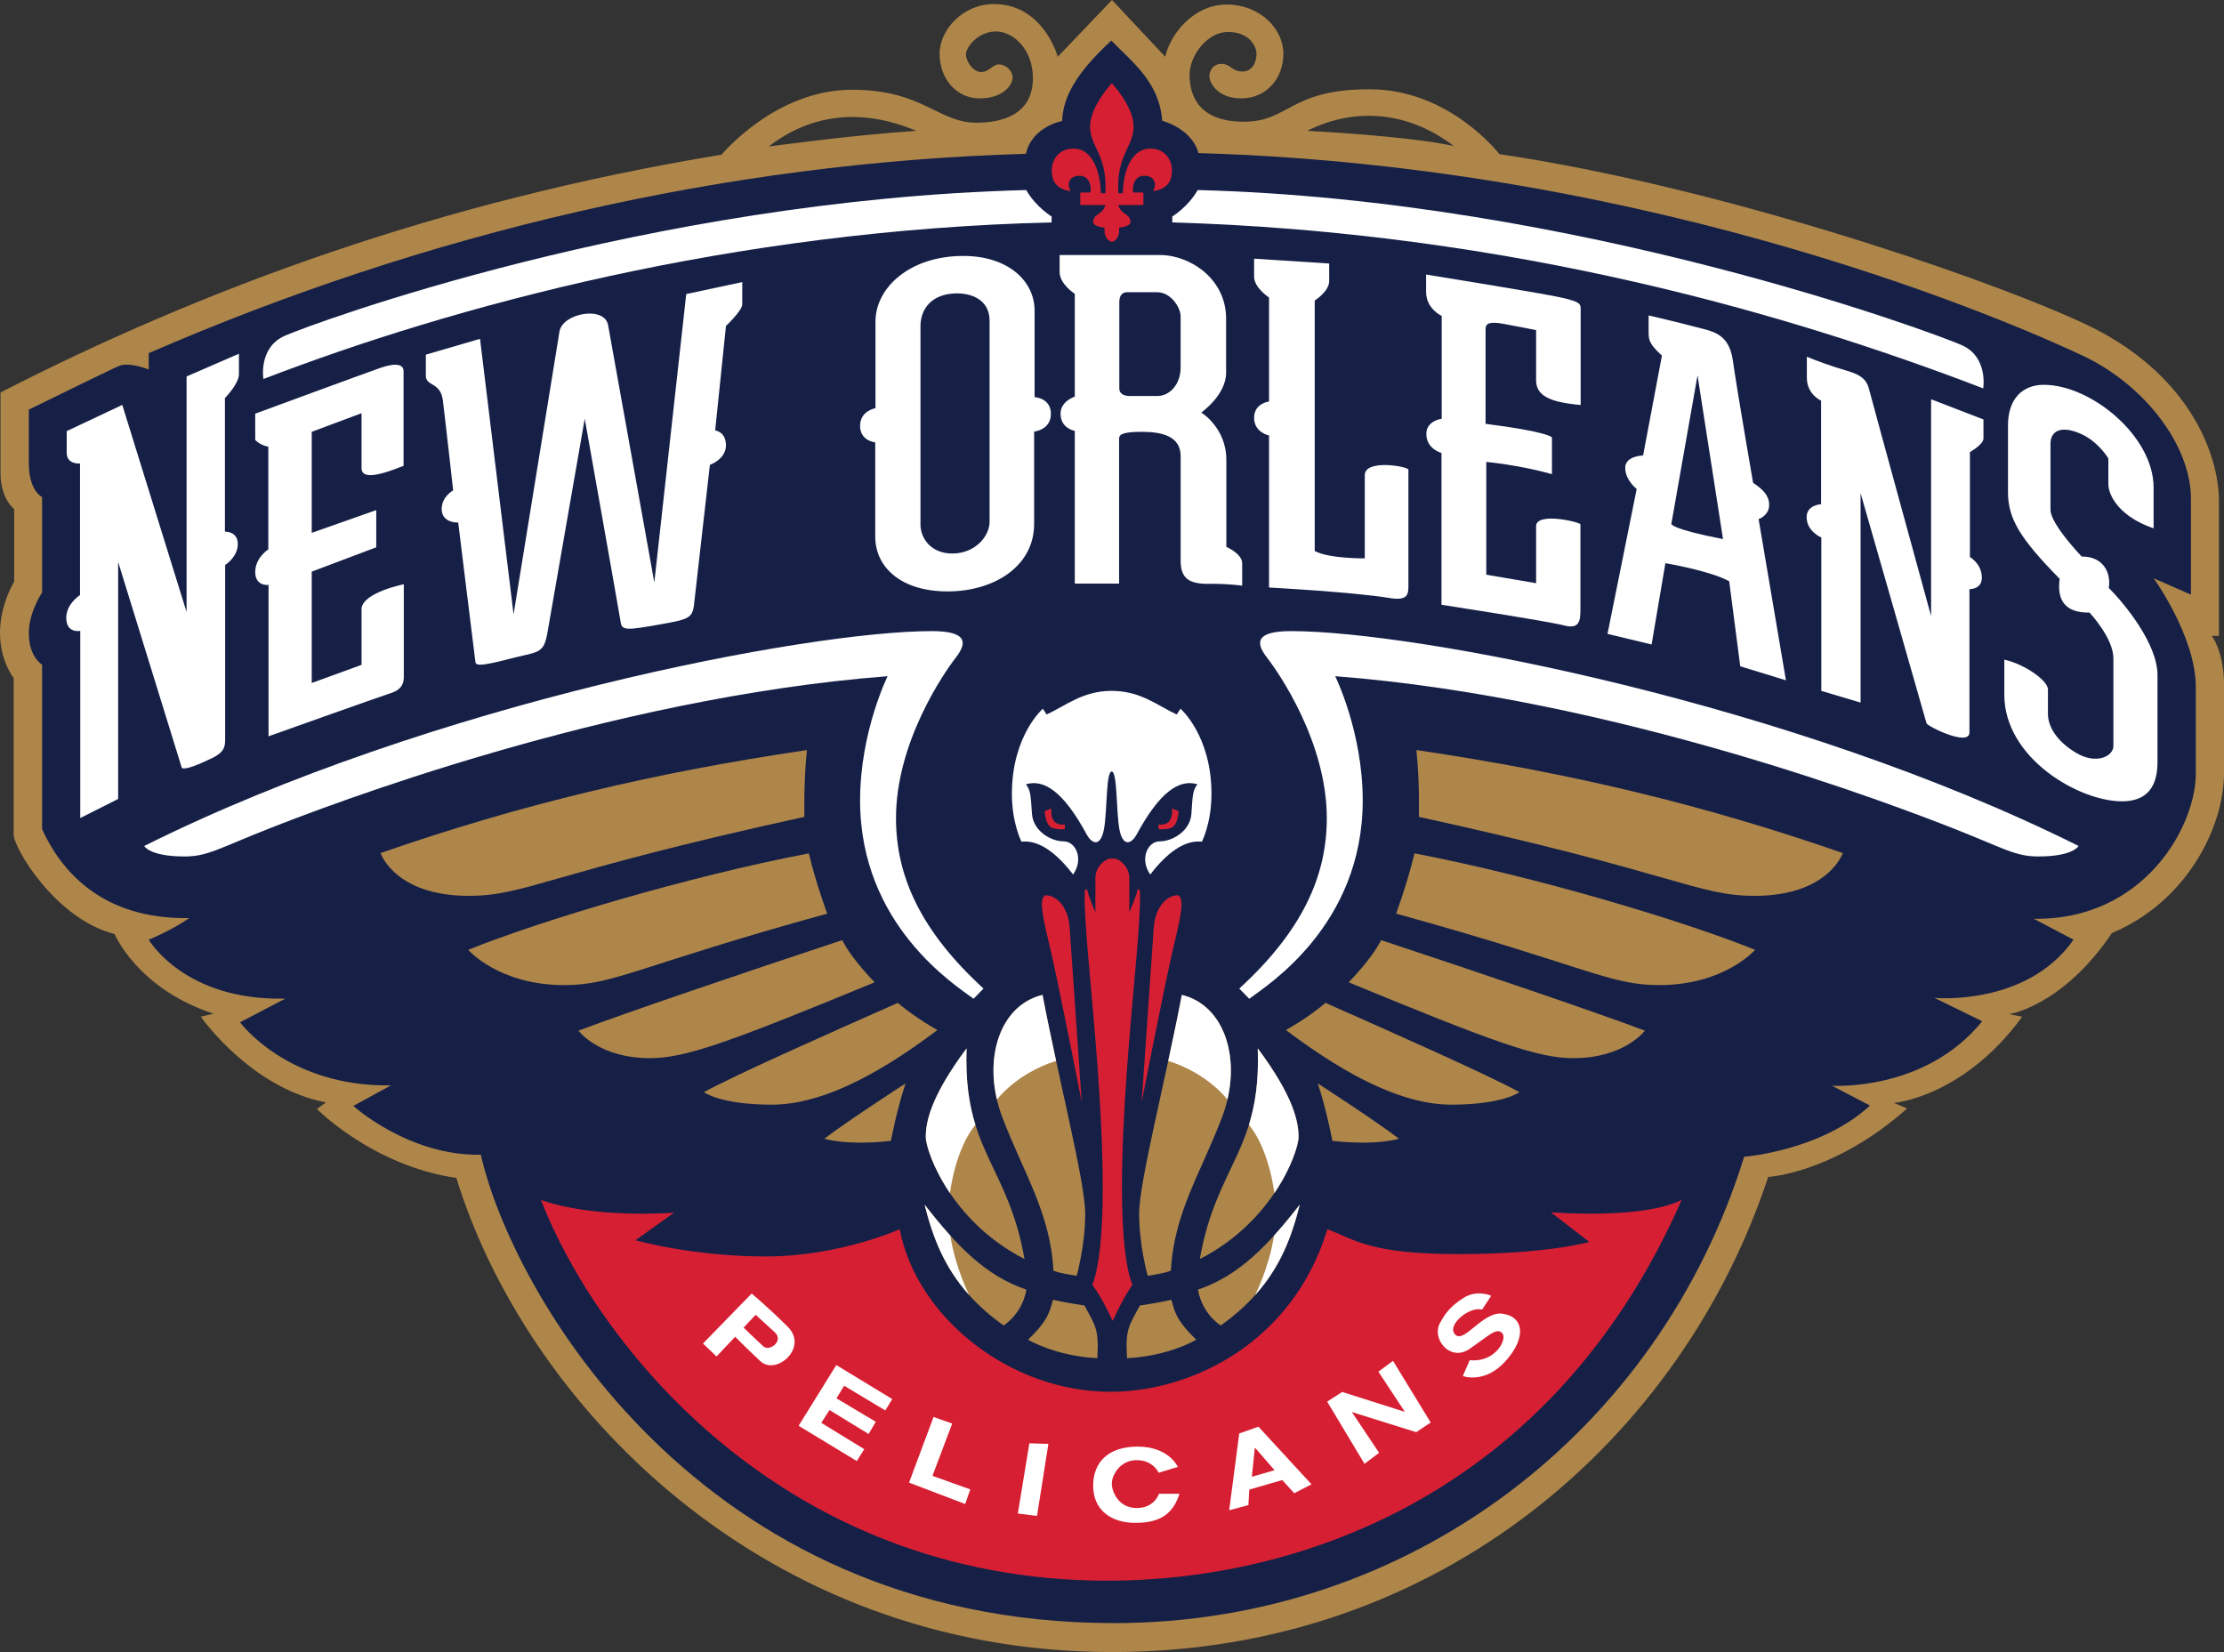 <?xml version="1.0" encoding="utf-8"?>
<!-- Generator: Adobe Illustrator 16.0.4, SVG Export Plug-In . SVG Version: 6.00 Build 0)  -->
<!DOCTYPE svg PUBLIC "-//W3C//DTD SVG 1.1//EN" "http://www.w3.org/Graphics/SVG/1.1/DTD/svg11.dtd">
<svg version="1.1" xmlns="http://www.w3.org/2000/svg" xmlns:xlink="http://www.w3.org/1999/xlink" x="0px" y="0px" viewBox="0 0 190.067 141.185" enable-background="new 0 0 190.067 141.185"
	 xml:space="preserve">
<rect x="0" y="0" width="190.067" height="141.185" fill="#333333" stroke="none"/>
<g id="Layer_1">
</g>
<g id="Layer_2">
	<g>
		<path fill="#AE864A" d="M99.584,4.853c0.391-1.863,2.383-4.464,5.243-4.464s4.854,2.08,4.854,4.204s-1.474,3.813-3.597,3.813
			s-2.73-1.43-2.73-1.863s0.261-1.083,1.04-1.083s0.867,0.65,1.777,0.65s1.213-0.867,1.213-1.517s-0.649-1.863-2.427-1.863
			s-3.293,1.993-3.293,3.684s0.736,3.987,4.637,3.987s3.9-2.773,10.747-2.773s11.094,5.547,11.094,5.547
			c18.287,2.687,40.864,10.27,49.878,14.43s11.614,11.181,11.614,15.211s0,11.527,0,11.527h-0.606c0,0,1.04,1.343,1.04,4.16
			s0,7.541,0,7.541c0,4.724-3.25,11.05-9.577,13.693c-4.247,6.283-8.797,6.934-8.797,6.934l1.126,0.217
			c-5.027,6.89-10.963,7.367-10.963,7.367l1.126,0.477c-6.24,5.547-11.873,5.851-11.873,5.851
			c-7.28,22.101-27.908,40.604-56.033,40.604c-30.118,0-50.225-21.451-56.075-40.519c-7.15-1.04-11.917-5.894-11.917-5.894
			l0.78-0.562c-6.457-1.213-10.704-7.324-10.704-7.324l1.083-0.26c-6.5-2.123-8.451-6.803-8.451-6.803
			c-5.07-1.3-8.624-7.367-8.624-8.494s0-13.391,0-13.391S0,56.509,0,54.082s1.213-4.377,1.213-4.377v-6.197
			c0,0-1.17-0.867-1.17-3.077s0-6.89,0-6.89c17.161-8.797,37.398-16.337,61.622-20.324c0,0,4.594-5.547,11.137-5.547
			c6.11,0,7.324,2.817,10.66,2.817c2.037,0,4.811-0.606,4.811-3.813c0-2.427-1.647-3.987-3.164-3.987s-2.557,1.343-2.557,1.95
			s0.606,1.517,1.3,1.517s0.954-0.65,1.517-0.65s1.17,0.52,1.17,1.126s-0.78,1.777-2.817,1.777S80.3,6.673,80.3,4.593
			s2.037-4.247,4.637-4.247c4.247,0,5.46,4.507,5.46,4.507L95.034,0L99.584,4.853z M111.718,11.18c0,0,8.667,0.434,12.523,1.3
			C120.515,9.62,115.965,9.056,111.718,11.18z M65.696,12.523c0,0,6.847-0.953,12.61-1.343C73.453,9.143,69.163,9.836,65.696,12.523
			z"/>
		<path fill="#162047" d="M94.971,3.464c-2.799,2.621-4.11,4.616-4.199,6.88c0,0-2.561,0.447-3.097,2.8
			C61.883,13.889,36.358,19.905,12.71,30.18v1.4c0,0-1.667-0.685-2.561-0.298s-7.684,3.723-7.684,3.723s0,2.531,0,4.586
			c0,2.383,1.132,2.889,1.132,2.889v8.161c0,0-1.132,1.638-1.132,3.484c0,2.025,1.132,2.681,1.132,2.681v14.059
			c1.638,3.604,5.152,7.715,12.568,7.596c0,0-1.25,0.924-3.455,1.847c0,0,3.038,5.242,11.675,5.033l-3.872,2.024
			c0,0,4.05,5.54,12.896,5.391l-3.216,1.757c0,0,4.735,4.29,10.9,4.171c2.562,11.437,18.436,40.029,54.116,40.029
			c25.255,0,46.552-16.353,53.849-39.852c0,0,6.554-0.505,10.753-4.377l-3.246-1.697c0,0,7.953,0.535,12.837-5.511l-4.08-1.995
			c0,0,7.894,0.743,11.884-4.975l-3.396-1.787c9.322,0.148,13.85-7.773,13.85-12.449s0-3.365,0-7.327
			c0-4.349-3.604-9.322-3.604-9.322l3.187,1.399c0,0,0-3.604,0-8.19s-3.991-9.769-9.263-12.241s-35.919-16.173-75.56-17.305
			c0,0-0.328-1.906-3.098-2.77C99.086,7.069,96.843,5.369,94.971,3.464z"/>
		<path fill="#D71F33" d="M95.005,20.68c0.804-0.238,0.625-1.221,0.625-1.221s0.983-0.089,0.983-0.477
			c0-0.745-0.804-0.596-1.042-1.459h2.145v-1.072h-0.864c-0.119-0.625,0.149-1.43,0.923-1.43c0.775,0,1.162,0.536,0.774,1.311
			c1.34-0.179,1.608-1.013,1.608-1.757s-0.447-1.876-1.877-1.876s-2.263,1.608-2.322,3.812h-0.387
			c-0.18-3.306,1.311-3.961,1.311-5.689s-1.848-3.693-1.848-3.693h-0.029c0,0-1.847,1.965-1.847,3.693s1.489,2.383,1.311,5.689
			h-0.387c-0.06-2.204-0.893-3.812-2.323-3.812s-1.876,1.132-1.876,1.876s0.269,1.579,1.608,1.757c-0.387-0.774,0-1.311,0.774-1.311
			s1.042,0.805,0.923,1.43h-0.864v1.072h2.145c-0.238,0.864-1.042,0.715-1.042,1.459c0,0.387,0.983,0.477,0.983,0.477
			s-0.178,0.983,0.625,1.221H95.005z"/>
		<path fill="#D71F33" d="M76.891,105.051c0,0-5.15,2.328-11.44,2.328s-11.144-1.387-11.144-1.387l3.293-2.353
			c0,0-6.761,0.545-11.366-1.09c4.655,12.06,20.429,32.538,48.461,32.538c15.625,0,37.739-6.836,49.031-32.562
			c0,0-2.377,1.634-11.168,1.089l3.269,2.525c0,0-3.59,1.04-11.168,1.04s-8.865-1.239-11.218-2.13
			c-2.922,9.633-11.515,13.893-18.547,13.893C86.227,118.942,78.303,112.504,76.891,105.051z"/>
		<path fill="#FFFFFF" d="M89.873,19.008v-0.506c0,0-1.338-0.803-2.171-2.26c-32.447,0.832-61.118,11.45-63.378,12.461
			s-1.814,3.688-1.814,3.688C38.748,26.145,62.601,19.662,89.873,19.008z"/>
		<path fill="#FFFFFF" d="M100.186,19.008v-0.506c0,0,1.338-0.803,2.172-2.26c32.447,0.832,63.056,12.252,65.316,13.263
			c2.26,1.011,1.814,3.688,1.814,3.688C153.249,26.947,129.31,19.87,100.186,19.008z"/>
		<path fill="#FFFFFF" d="M95.007,65.936c0.49,0,0.382,3.406,0.654,4.904s0.98,1.362,1.471,0.49
			c1.989-3.679,3.651-4.767,5.204-4.304c-0.437,0.545-0.409,1.062-0.518,2.534c-0.109,1.472-1.635,2.343-2.697,2.343
			s-1.744,1.525-0.817,2.834c1.444-1.879,2.942-2.97,4.413-2.807c0,0,0.817-1.58,0.817-4.086c0-4.986-2.643-7.274-2.643-7.274
			l-0.327,0.49c-1.607-0.735-3.078-2.016-5.53-2.016h-0.055c-2.452,0-3.923,1.281-5.531,2.016l-0.327-0.49
			c0,0-2.643,2.288-2.643,7.274c0,2.506,0.817,4.086,0.817,4.086c1.471-0.163,2.969,0.928,4.413,2.807
			c0.926-1.309,0.245-2.834-0.817-2.834s-2.588-0.871-2.697-2.343c-0.109-1.471-0.082-1.989-0.518-2.534
			c1.553-0.463,3.215,0.625,5.204,4.304c0.49,0.872,1.198,1.008,1.471-0.49S94.517,65.936,95.007,65.936z"/>
		<path fill="#D71F33" d="M89.857,69.097l-0.572,0.218c0,0,0.027,1.307,0.735,1.471s0.981,0.055,0.981,0.055v-0.381
			C91.002,70.459,89.694,70.731,89.857,69.097z"/>
		<path fill="#D71F33" d="M100.155,69.097l0.571,0.218c0,0-0.026,1.307-0.734,1.471c-0.709,0.164-0.981,0.055-0.981,0.055v-0.381
			C99.011,70.459,100.318,70.731,100.155,69.097z"/>
		<path fill="#D71F33" d="M89.34,76.507c-0.463,0.272-0.408,1.146,0.327,4.169s2.779,13.513,2.779,13.513
			s-0.927-13.403-1.036-14.957S90.402,76.507,89.34,76.507z"/>
		<path fill="#D71F33" d="M100.676,76.507c0.463,0.272,0.408,1.146-0.327,4.169S97.57,94.188,97.57,94.188
			s0.926-13.403,1.035-14.957S99.613,76.507,100.676,76.507z"/>
		<path fill="#D71F33" d="M95.111,112.848c1.035-2.234,1.672-3.05,1.672-3.05s-0.898-1.635-0.898-8.255s0.735-13.947,1.226-19.614
			s0.272-5.912,0.272-5.912H97.22c-0.109,0.626-0.709,1.935-0.709,1.935s0-2.016,0-2.942s-0.845-1.635-1.308-1.635h-0.278
			c-0.463,0-1.308,0.708-1.308,1.635s0,2.942,0,2.942s-0.6-1.309-0.708-1.935h-0.164c0,0-0.218,0.245,0.272,5.912
			s1.226,12.994,1.226,19.614s-0.899,8.255-0.899,8.255s0.708,0.844,1.744,3.078L95.111,112.848z"/>
		<path fill="#FFFFFF" d="M79.621,53.935c-10.57,0-42.73,6.113-67.297,18.363c0,0,0.447,0.896,3.448,0.896
			c1.993,0,2.911-0.695,7.368-2.441c4.457-1.747,28.62-11.107,52.717-12.965c0,0-2.352,4.748-2.352,10.615
			c0,10.683,8.174,15.812,9.697,16.953l0.851-0.873c-5.33-4.882-7.48-9.562-7.48-14.557c0-6.495,4.099-12.43,5.129-13.751
			S82.557,53.935,79.621,53.935z"/>
		<path fill="#FFFFFF" d="M110.344,53.935c10.57,0,42.73,6.113,67.297,18.363c0,0-0.447,0.896-3.448,0.896
			c-1.993,0-2.911-0.695-7.368-2.441c-4.456-1.747-28.619-11.107-52.717-12.965c0,0,2.352,4.748,2.352,10.615
			c0,10.683-8.174,15.812-9.697,16.953l-0.851-0.873c5.33-4.882,7.479-9.562,7.479-14.557c0-6.495-4.099-12.43-5.129-13.751
			C107.232,54.853,107.408,53.935,110.344,53.935z"/>
		<path fill="#AE864A" d="M68.962,64.1c-13.205,1.948-24.624,4.695-36.441,8.804c0,0,1.227,3.655,7.522,3.655
			c4.962,0,6.616-1.921,28.705-6.75C68.749,69.809,68.669,66.82,68.962,64.1z"/>
		<path fill="#AE864A" d="M70.696,78.078c0,0-0.907-2.4-1.574-5.148c-10.324,1.974-22.97,5.762-29.105,8.243
			c0,0,2.588,3.015,8.217,3.015C52.502,84.188,54.556,82.533,70.696,78.078z"/>
		<path fill="#AE864A" d="M74.751,83.948c0,0-1.921-1.921-2.774-3.602c-8.243,2.721-18.594,6.242-22.542,7.736
			c0,0,1.734,2.348,6.109,2.348C58.504,90.431,62.026,89.203,74.751,83.948z"/>
		<path fill="#AE864A" d="M80.113,88.029c0,0-1.813-0.988-3.388-2.321c-6.323,2.802-13.899,6.162-16.567,7.63
			c0,0,1.387,1.067,5.815,1.067C69.842,94.405,74.484,92.271,80.113,88.029z"/>
		<path fill="#AE864A" d="M77.392,92.59c0,0-4.882,3.149-6.937,4.723c0,0,1.814,0.613,5.683,0.187
			C76.138,97.499,76.672,94.697,77.392,92.59z"/>
		<path fill="#AE864A" d="M121.047,64.1c13.205,1.948,24.623,4.695,36.441,8.804c0,0-1.227,3.655-7.523,3.655
			c-4.961,0-6.615-1.921-28.705-6.75C121.26,69.809,121.34,66.82,121.047,64.1z"/>
		<path fill="#AE864A" d="M119.312,78.078c0,0,0.907-2.4,1.574-5.148c10.324,1.974,22.97,5.762,29.105,8.243
			c0,0-2.588,3.015-8.217,3.015C137.507,84.188,135.453,82.533,119.312,78.078z"/>
		<path fill="#AE864A" d="M115.258,83.948c0,0,1.921-1.921,2.774-3.602c8.243,2.721,18.595,6.242,22.542,7.736
			c0,0-1.734,2.348-6.109,2.348C131.504,90.431,127.982,89.203,115.258,83.948z"/>
		<path fill="#AE864A" d="M109.896,88.029c0,0,1.812-0.988,3.387-2.321c6.323,2.802,13.899,6.162,16.567,7.63
			c0,0-1.387,1.067-5.815,1.067C120.166,94.405,115.525,92.271,109.896,88.029z"/>
		<path fill="#AE864A" d="M112.617,92.59c0,0,4.882,3.149,6.936,4.723c0,0-1.814,0.613-5.682,0.187
			C113.871,97.499,113.337,94.697,112.617,92.59z"/>
		<path fill="#AE864A" d="M89.095,85.027c-3.792,0.912-5.21,5.799-3.426,10.481s4.115,8.19,4.359,13.076
			c0,0,0.243,0.183,1.987,0.446c0,0,0.729-2.594,0.729-5.291C92.744,101.007,90.494,92.351,89.095,85.027z"/>
		<path fill="#FFFFFF" d="M90.258,90.667c-0.408-1.888-0.812-3.806-1.163-5.64c-3.377,0.812-4.872,4.776-3.897,8.942
			C85.198,93.97,86.879,91.72,90.258,90.667z"/>
		<path fill="#AE864A" d="M82.607,89.594c-3.082,4.136-3.487,6.304-3.487,7.562s2.128,7.218,8.434,10.441
			C86.155,99.55,82.283,98.354,82.607,89.594z"/>
		<path fill="#FFFFFF" d="M83.358,96.125c-0.532-1.721-0.854-3.742-0.751-6.531c-3.082,4.136-3.487,6.304-3.487,7.562
			c0,0.662,0.589,2.628,2.067,4.811C81.188,101.966,81.595,98.296,83.358,96.125z"/>
		<path fill="#AE864A" d="M79.019,102.955c0.933,3.73,2.412,7.237,6.751,10.319c0,0,1.581-0.952,1.946-3.061
			C84.229,109.038,81.756,106.463,79.019,102.955z"/>
		<path fill="#FFFFFF" d="M81.22,105.601c-0.731-0.807-1.456-1.691-2.201-2.646c0.68,2.721,1.651,5.322,3.81,7.727
			C82.829,110.682,81.616,108.266,81.22,105.601z"/>
		<path fill="#AE864A" d="M92.684,111.572c0,0-1.419-0.204-2.696-0.487c-0.264,0.913-0.345,1.703-2.129,3.406
			c0,0,2.312,1.398,5.92,1.581C93.92,113.6,93.657,113.397,92.684,111.572z"/>
		<path fill="#AE864A" d="M101.002,85.027c3.791,0.912,5.21,5.799,3.426,10.481s-4.115,8.19-4.359,13.076
			c0,0-0.242,0.183-1.986,0.446c0,0-0.729-2.594-0.729-5.291C97.353,101.007,99.603,92.351,101.002,85.027z"/>
		<path fill="#FFFFFF" d="M99.839,90.667c0.408-1.888,0.812-3.806,1.163-5.64c3.377,0.812,4.871,4.776,3.896,8.942
			C104.898,93.97,103.217,91.72,99.839,90.667z"/>
		<path fill="#AE864A" d="M107.489,89.594c3.081,4.136,3.487,6.304,3.487,7.562s-2.129,7.218-8.434,10.441
			C103.941,99.55,107.813,98.354,107.489,89.594z"/>
		<path fill="#FFFFFF" d="M106.738,96.125c0.532-1.721,0.854-3.742,0.751-6.531c3.081,4.136,3.487,6.304,3.487,7.562
			c0,0.662-0.59,2.628-2.068,4.811C108.908,101.966,108.502,98.296,106.738,96.125z"/>
		<path fill="#AE864A" d="M111.078,102.955c-0.934,3.73-2.412,7.237-6.752,10.319c0,0-1.58-0.952-1.945-3.061
			C105.867,109.038,108.341,106.463,111.078,102.955z"/>
		<path fill="#FFFFFF" d="M108.877,105.601c0.731-0.807,1.457-1.691,2.201-2.646c-0.68,2.721-1.651,5.322-3.811,7.727
			C107.268,110.682,108.48,108.266,108.877,105.601z"/>
		<path fill="#AE864A" d="M97.413,111.572c0,0,1.419-0.204,2.696-0.487c0.264,0.913,0.345,1.703,2.129,3.406
			c0,0-2.312,1.398-5.92,1.581C96.176,113.6,96.439,113.397,97.413,111.572z"/>
		<path fill="#FFFFFF" d="M15.945,32.172v20.134l-5.495-17.701l-4.749,2.237c0,0,0,1.236,0,1.845c0,1.04,1.138,0.922,1.138,0.922
			v11.244c0,0-1.177,0.745-1.177,1.942c0,1.374,1.197,1.119,1.197,1.119v15.994l3.238-1.629V48.027l5.436,17.583
			c0,0,0.118,0.354,2.218-0.647c1.472-0.628,1.491-1.119,1.491-1.884s0-14.796,0-14.796s1.08-0.667,1.08-1.785
			s-1.099-1.06-1.099-1.06V34.018c0,0,1.197-1.217,1.197-2.041s0-1.747,0-1.747L15.945,32.172z"/>
		<path fill="#FFFFFF" d="M21.812,35.352v2.237c0,0,0.333,0.432,1.119,0.589v8.772c0,0-1.119,0.706-1.119,1.942
			s1.138,1.099,1.138,1.099v12.933c0,0,9.303-3.316,10.5-3.709s1.06-1.237,1.06-1.786s0-7.497,0-7.497s-3.375,0.667-3.611,2.021
			v4.867l-4.259,1.55v-9.517l5.515-2.08v-3.179l-5.515,1.943v-8.634l4.258-1.59c0,0,0,3.866,0,4.69s1.04,0.844,3.591-0.196
			c0,0,0-7.496,0-8.085s-0.647-0.746-2.001-0.275S21.812,35.352,21.812,35.352z"/>
		<path fill="#FFFFFF" d="M41.024,28.956l-4.631,1.354c0,0,0,0.903,0,1.806s1.256,0.53,1.452,2.08s0.883,7.712,0.883,7.712
			s-0.981,0.53-0.981,1.589c0,1.236,1.413,1.158,1.413,1.158s1.433,11.676,1.472,11.931s0.274,0.412,2.806-0.255
			s3.002-0.373,3.336-2.198c0.353-2.021,3.199-18.349,3.199-18.349s2.983,16.779,3.081,17.446s0.667,0.609,3.218,0.157
			s2.905-0.53,3.042-1.727s1.354-11.931,1.354-11.931s1.374-0.489,1.374-1.667s-0.922-1.276-0.922-1.276l0.922-8.929
			c0,0,1.393-1.315,1.393-1.845s0-1.904,0-1.904l-4.788,1.021l-2.728,24.647c0,0-3.67-20.449-3.944-21.959
			c-0.274-1.727-3.905-1.06-4.16,0.51S43.89,52.506,43.89,52.506L41.024,28.956z"/>
		<path fill="#FFFFFF" d="M88.418,26.542c0,2.532,0,7.398,0,7.398s1.393,0.059,1.393,1.433s-1.433,1.511-1.433,1.511
			s0,4.239,0,7.889s-3.454,5.77-7.398,5.77s-6.181-2.041-6.181-4.69s0-8.046,0-8.046s-1.295-0.118-1.295-1.413
			s1.315-1.51,1.315-1.51s0-4.514,0-7.398s2.904-5.613,7.516-5.613C86.142,21.873,88.418,24.011,88.418,26.542z M81.805,25.071
			c-2.159,0-3.14,1.315-3.14,2.806s0,15.855,0,16.954s0.825,2.473,2.728,2.473s3.179-1.432,3.179-2.728s0-15.209,0-17.152
			S82.825,25.071,81.805,25.071z"/>
		<path fill="#FFFFFF" d="M90.557,23.246c0-0.432,0-1.452,0-1.452s5.946,0,8.556,0s5.672,2.041,5.672,5.436s0,2.728,0,4.631
			s-2.12,3.395-2.12,3.395s2.14,1.295,2.14,4.042s0,7.437,0,7.437s1.354,0.589,1.354,1.394s0,1.923,0,1.923
			s-1.138-0.177-2.865-0.157s-2.394-0.51-2.394-1.982s0-7.242,0-8.93s-1.55-2.08-3.336-2.08s-1.923,0.294-1.923,0.589
			s0,12.383,0,12.383h-3.788v-13.05c0,0-1.217-0.196-1.217-1.472c0-1.079,1.217-1.452,1.217-1.452v-8.792
			C91.852,25.109,90.557,24.286,90.557,23.246z M98.896,24.973c0,0-2.197,0-2.59,0s-0.647,0.294-0.647,0.824s0,6.987,0,7.418
			s0.392,0.628,0.902,0.628s1.336,0,2.355,0s1.981-0.962,1.981-2.434s0-3.611,0-4.376S100.054,24.973,98.896,24.973z"/>
		<path fill="#FFFFFF" d="M107.178,22.108c0,0,0,0.727,0,1.531c0,0.961,1.276,1.786,1.276,1.786v8.89c0,0-1.276,0.136-1.276,1.392
			s1.276,1.511,1.276,1.511v12.991c0,0,7.024,0.373,10.204,0.883c1.767,0.314,1.707-0.373,1.707-1.178s0-9.499,0-9.773
			s-3.729-0.942-3.729,0.471s0,7.104,0,7.104s-3.062,0.039-4.278-0.628V25.68c0,0,1.237-0.765,1.237-1.668s0-1.492,0-1.492
			L107.178,22.108z"/>
		<path fill="#FFFFFF" d="M121.876,23.463c0,0,0,0.392,0,1.472c0,1.472,1.335,2.061,1.335,2.061v8.792c0,0-1.315,0.157-1.315,1.295
			c0,1.295,1.296,1.629,1.296,1.629v12.972c0,0,9.146,1.413,10.48,1.766s1.394-0.431,1.394-1.393s0-7.045,0-7.241
			s-3.788-1.099-3.788,0.157s0,4.867,0,4.867l-4.258-0.726v-9.636c0,0,2.708,0.235,5.612,1.04v-3.14c0,0-0.274-0.471-5.672-1.158
			c0,0,0-7.614,0-8.104s0.354-0.647,1.472-0.451s2.846,0.549,2.846,0.549s0,2.964,0,4.278s1.138,1.883,3.807,2.119
			c0,0,0-7.751,0-8.203s0.001-0.667-2.354-1.119S121.876,23.463,121.876,23.463z"/>
		<path fill="#FFFFFF" d="M144.896,27.938c1.394,0.373,2.865,0.491,3.199,2.885s1.727,10.439,1.727,10.439
			c0.608,0.412,1.374,0.962,1.374,1.884s-0.903,1.217-0.903,1.217l2.336,13.776l-3.905-1.197l-0.942-7.261
			c-1.59-0.902-5.455-1.551-5.455-1.551l-1.178,6.947l-3.769-0.903l2.493-12.382c0,0-0.981-0.766-0.981-1.806s1.53-1.059,1.53-1.059
			l1.609-8.537c-1.079-0.981-1.138-1.334-1.138-2.001s0-1.433,0-1.433S143.503,27.565,144.896,27.938z M145.073,32.079
			l-2.237,12.696c0,0-0.059,0.432,4.416,1.295L145.073,32.079z"/>
		<path fill="#FFFFFF" d="M154.417,30.489c0,0,0,0.569,0,1.786c0,1.452,1.217,1.962,1.217,1.962v8.851c0,0-1.236,0.059-1.236,1.099
			c0,1.236,1.256,1.747,1.256,1.747v13.109l3.355,1.001V42.146c0,0,5.575,19.409,5.634,19.664s3.669,2.041,3.669,0.785
			s0-12.246,0-12.246s1.061,0.041,1.061-0.98c0-1.178-1.021-1.766-1.021-1.766v-8.968c0,0,1.158-0.648,1.158-1.158s0-1.629,0-1.629
			l-4.475-1.727v18.525c0,0-5.005-18.231-5.319-19.448s-1.433-1.354-2.826-1.805S154.417,30.489,154.417,30.489z"/>
		<path fill="#FFFFFF" d="M184.049,45.15c0,0,0-1.472,0-3.493c0-4.396-5.357-8.772-9.381-8.772c-1.785,0-3.062,1.157-3.062,3.473
			s0,3.454,0,5.71s1.041,3.964,4.416,7.398c-0.255,1.844,0.49,2.923,2.551,2.884c0,0,2.041,2.178,2.041,3.905s0,6.614,0,7.497
			s-1.471,1.628-3.218,0.569s-2.375-2.335-2.375-3.297s0-1.354,0-2.1s-1.923-2.139-3.729-2.551c0,0,0,1.256,0,3.002
			c0,5.417,6.378,9.106,10.048,9.106c2.649,0,3.042-1.904,3.042-3.375s0-4.768,0-7.417s-2.788-6.083-4.161-7.438
			c0.216-1.394-0.549-2.708-2.315-2.688c0,0-2.669-2.767-2.669-4.003s0-4.612,0-5.632s0.785-1.59,2.434-0.922
			s2.512,2.178,2.512,2.178s0,1.021,0,2.159S181.302,44.229,184.049,45.15z"/>
		<path fill="#FFFFFF" d="M67.314,113.379c1.812,1.797-0.984,4.203-2.328,2.953s-2.156-2.094-2.156-2.094l-1.594,1.688l-1.156-1.109
			l4.156-4.266C64.236,110.551,65.502,111.582,67.314,113.379z M66.236,113.879l-1.656-1.516l-1.031,1.094
			c0,0,1.125,1.094,1.672,1.594S66.986,114.598,66.236,113.879z"/>
		<polygon fill="#FFFFFF" points="76.252,119.566 71.471,116.66 68.252,121.848 73.221,124.863 73.861,123.848 70.189,121.598 
			70.893,120.504 74.236,122.551 74.846,121.504 71.486,119.504 72.143,118.426 75.658,120.535 		"/>
		<polygon fill="#FFFFFF" points="81.377,121.66 79.783,121.098 77.689,126.707 82.486,128.535 82.924,127.285 79.689,126.129 		"/>
		<polygon fill="#FFFFFF" points="89.596,123.395 87.971,123.348 86.986,129.348 88.627,129.551 		"/>
		<path fill="#FFFFFF" d="M99.018,125.863l1.641-0.5c0,0-0.75-1.734-3.438-1.734c-2.484,0-3.797,1.312-3.797,3.344
			s1.469,3.172,3.609,3.172s3.219-0.781,3.766-2.484h-1.75c0,0-0.375,1.219-1.906,1.219s-2.125-1.375-2.125-2.094s0.703-2,2.125-2
			S99.018,125.863,99.018,125.863z"/>
		<path fill="#FFFFFF" d="M112.08,126.848l-1.469,0.766l-1.031-1.125l-2.812,0.812l-0.078,1.328l-1.641,0.438l0.859-6.562
			l1.641-0.578L112.08,126.848z M107.236,123.754l-0.25,2.453l1.938-0.562l-1.625-1.875"/>
		<polygon fill="#FFFFFF" points="114.705,118.957 113.424,119.785 116.611,125.098 117.861,124.16 115.533,120.676 
			121.033,122.395 122.268,121.566 119.049,116.301 117.799,117.223 120.064,120.66 		"/>
		<path fill="#FFFFFF" d="M126.658,111.926l0.781-1.188c0,0-1.203-0.562-2.375,0.188c-1.174,0.751-1.578,1.391-1.938,2.031
			c-0.891,1.359,0.766,3.484,2.453,2.328s2.312-1.859,2.797-1.359s-0.578,2.547-2.766,2.312l-0.594,1.359
			c0,0,1.875,0.719,3.672-1.297s1.578-3.875-0.453-4.047c-1.641-0.016-3.156,2.609-3.891,1.781S125.658,111.598,126.658,111.926z"/>
	</g>
</g>
</svg>
